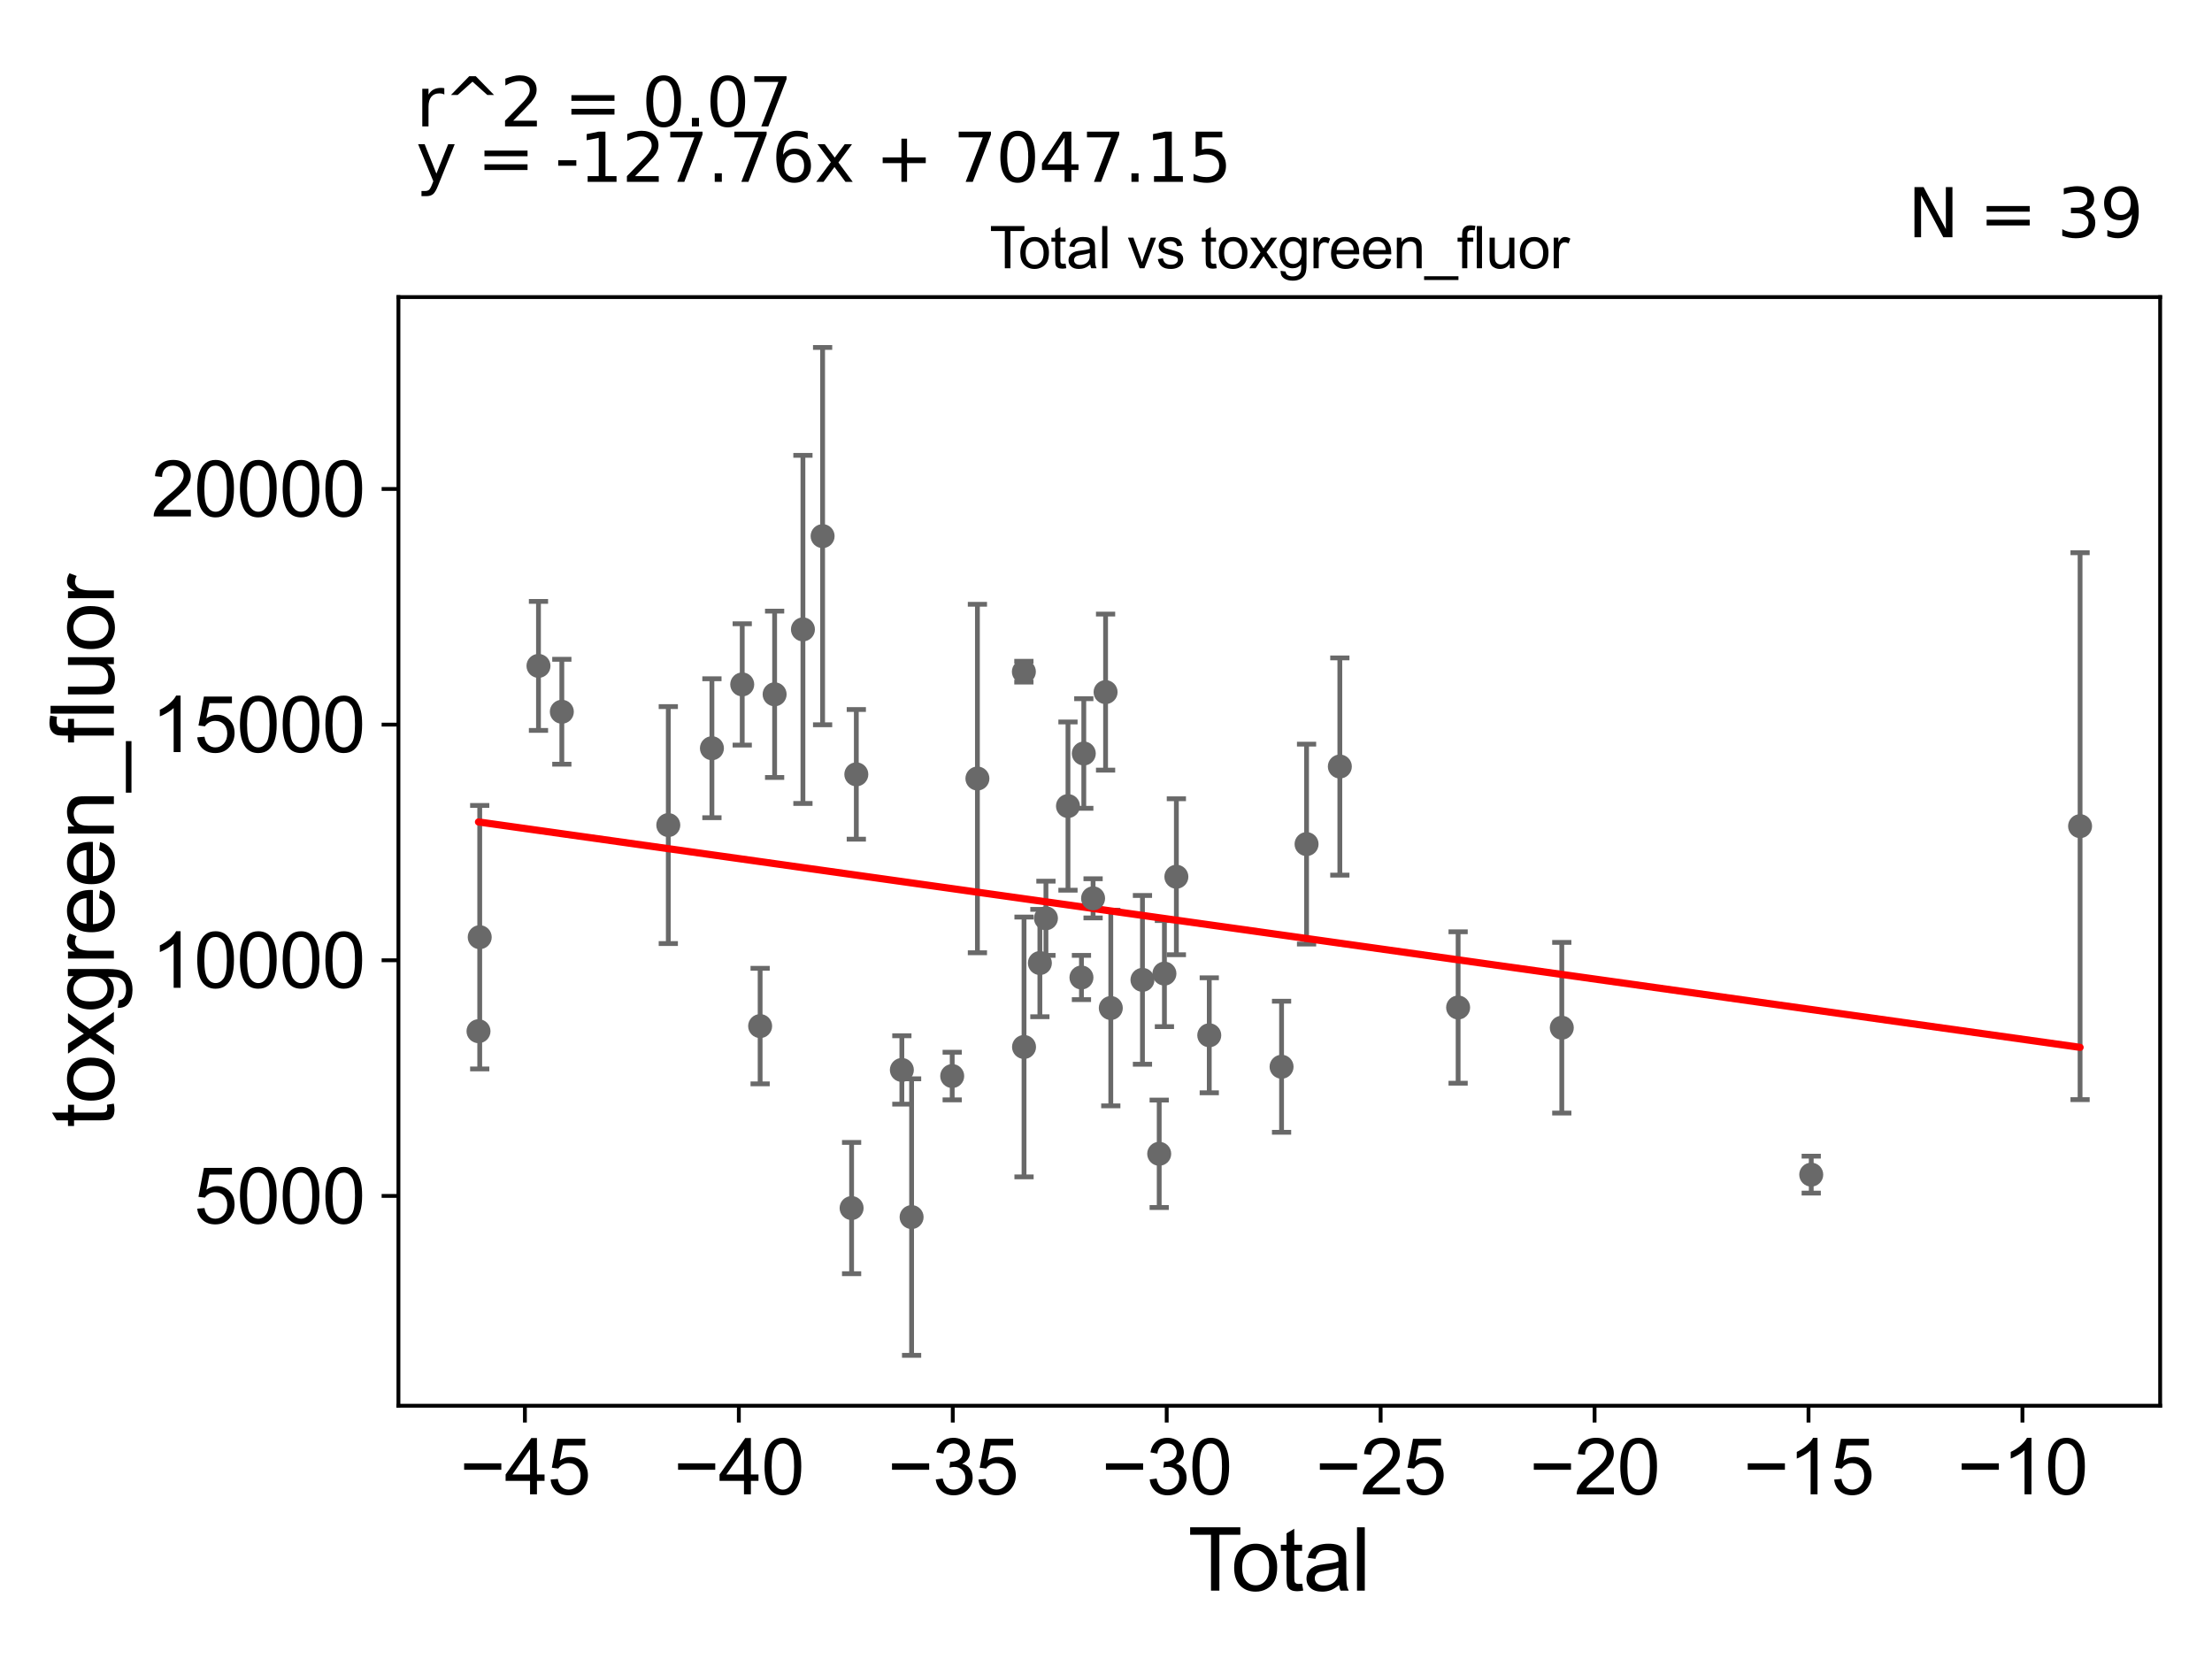 <?xml version="1.0" encoding="utf-8" standalone="no"?>
<!DOCTYPE svg PUBLIC "-//W3C//DTD SVG 1.1//EN"
  "http://www.w3.org/Graphics/SVG/1.1/DTD/svg11.dtd">
<svg xmlns:xlink="http://www.w3.org/1999/xlink" width="460.8pt" height="345.6pt" viewBox="0 0 460.8 345.6" xmlns="http://www.w3.org/2000/svg" version="1.1">
 <defs>
  <style type="text/css">*{stroke-linejoin: round; stroke-linecap: butt}</style>
 </defs>
 <g id="figure_1">
  <g id="patch_1">
   <path d="M 0 345.6 
L 460.8 345.6 
L 460.8 0 
L 0 0 
z
" style="fill: #ffffff"/>
  </g>
  <g id="axes_1">
   <g id="patch_2">
    <path d="M 83 292.84 
L 450 292.84 
L 450 61.886 
L 83 61.886 
z
" style="fill: #ffffff"/>
   </g>
   <g id="PathCollection_1">
    <defs>
     <path id="m58a3df3fa4" d="M 0 1.118 
C 0.297 1.118 0.581 1 0.791 0.791 
C 1 0.581 1.118 0.297 1.118 0 
C 1.118 -0.297 1 -0.581 0.791 -0.791 
C 0.581 -1 0.297 -1.118 0 -1.118 
C -0.297 -1.118 -0.581 -1 -0.791 -0.791 
C -1 -0.581 -1.118 -0.297 -1.118 0 
C -1.118 0.297 -1 0.581 -0.791 0.791 
C -0.581 1 -0.297 1.118 0 1.118 
z
" style="stroke: #696969"/>
    </defs>
    <g clip-path="url(#paad56f7a69)">
     <use xlink:href="#m58a3df3fa4" x="154.62" y="142.576" style="fill: #696969; stroke: #696969"/>
     <use xlink:href="#m58a3df3fa4" x="178.387" y="161.311" style="fill: #696969; stroke: #696969"/>
     <use xlink:href="#m58a3df3fa4" x="177.405" y="251.662" style="fill: #696969; stroke: #696969"/>
     <use xlink:href="#m58a3df3fa4" x="99.682" y="214.818" style="fill: #696969; stroke: #696969"/>
     <use xlink:href="#m58a3df3fa4" x="99.935" y="195.232" style="fill: #696969; stroke: #696969"/>
     <use xlink:href="#m58a3df3fa4" x="377.313" y="244.699" style="fill: #696969; stroke: #696969"/>
     <use xlink:href="#m58a3df3fa4" x="167.265" y="131.114" style="fill: #696969; stroke: #696969"/>
     <use xlink:href="#m58a3df3fa4" x="161.368" y="144.637" style="fill: #696969; stroke: #696969"/>
     <use xlink:href="#m58a3df3fa4" x="158.35" y="213.753" style="fill: #696969; stroke: #696969"/>
     <use xlink:href="#m58a3df3fa4" x="148.307" y="155.87" style="fill: #696969; stroke: #696969"/>
     <use xlink:href="#m58a3df3fa4" x="112.176" y="138.717" style="fill: #696969; stroke: #696969"/>
     <use xlink:href="#m58a3df3fa4" x="117.04" y="148.272" style="fill: #696969; stroke: #696969"/>
     <use xlink:href="#m58a3df3fa4" x="433.318" y="172.105" style="fill: #696969; stroke: #696969"/>
     <use xlink:href="#m58a3df3fa4" x="171.364" y="111.683" style="fill: #696969; stroke: #696969"/>
     <use xlink:href="#m58a3df3fa4" x="139.218" y="171.878" style="fill: #696969; stroke: #696969"/>
     <use xlink:href="#m58a3df3fa4" x="245.059" y="182.641" style="fill: #696969; stroke: #696969"/>
     <use xlink:href="#m58a3df3fa4" x="216.626" y="200.62" style="fill: #696969; stroke: #696969"/>
     <use xlink:href="#m58a3df3fa4" x="222.479" y="167.918" style="fill: #696969; stroke: #696969"/>
     <use xlink:href="#m58a3df3fa4" x="217.888" y="191.293" style="fill: #696969; stroke: #696969"/>
     <use xlink:href="#m58a3df3fa4" x="213.324" y="218.104" style="fill: #696969; stroke: #696969"/>
     <use xlink:href="#m58a3df3fa4" x="225.286" y="203.629" style="fill: #696969; stroke: #696969"/>
     <use xlink:href="#m58a3df3fa4" x="213.292" y="139.923" style="fill: #696969; stroke: #696969"/>
     <use xlink:href="#m58a3df3fa4" x="225.774" y="156.967" style="fill: #696969; stroke: #696969"/>
     <use xlink:href="#m58a3df3fa4" x="325.35" y="214.093" style="fill: #696969; stroke: #696969"/>
     <use xlink:href="#m58a3df3fa4" x="203.615" y="162.181" style="fill: #696969; stroke: #696969"/>
     <use xlink:href="#m58a3df3fa4" x="303.753" y="209.88" style="fill: #696969; stroke: #696969"/>
     <use xlink:href="#m58a3df3fa4" x="230.313" y="144.179" style="fill: #696969; stroke: #696969"/>
     <use xlink:href="#m58a3df3fa4" x="231.399" y="209.99" style="fill: #696969; stroke: #696969"/>
     <use xlink:href="#m58a3df3fa4" x="227.71" y="187.141" style="fill: #696969; stroke: #696969"/>
     <use xlink:href="#m58a3df3fa4" x="272.181" y="175.842" style="fill: #696969; stroke: #696969"/>
     <use xlink:href="#m58a3df3fa4" x="187.874" y="222.889" style="fill: #696969; stroke: #696969"/>
     <use xlink:href="#m58a3df3fa4" x="237.995" y="204.121" style="fill: #696969; stroke: #696969"/>
     <use xlink:href="#m58a3df3fa4" x="198.361" y="224.161" style="fill: #696969; stroke: #696969"/>
     <use xlink:href="#m58a3df3fa4" x="266.974" y="222.225" style="fill: #696969; stroke: #696969"/>
     <use xlink:href="#m58a3df3fa4" x="189.903" y="253.539" style="fill: #696969; stroke: #696969"/>
     <use xlink:href="#m58a3df3fa4" x="241.483" y="240.355" style="fill: #696969; stroke: #696969"/>
     <use xlink:href="#m58a3df3fa4" x="251.912" y="215.668" style="fill: #696969; stroke: #696969"/>
     <use xlink:href="#m58a3df3fa4" x="279.113" y="159.68" style="fill: #696969; stroke: #696969"/>
     <use xlink:href="#m58a3df3fa4" x="242.571" y="202.82" style="fill: #696969; stroke: #696969"/>
    </g>
   </g>
   <g id="matplotlib.axis_1">
    <g id="xtick_1">
     <g id="line2d_1">
      <defs>
       <path id="m0e66225317" d="M 0 0 
L 0 3.5 
" style="stroke: #000000; stroke-width: 0.8"/>
      </defs>
      <g>
       <use xlink:href="#m0e66225317" x="109.347" y="292.84" style="stroke: #000000; stroke-width: 0.8"/>
      </g>
     </g>
     <g id="text_1">
      <!-- −45 -->
      <g transform="translate(95.777 311.293)scale(0.16 -0.16)">
       <defs>
        <path id="ArialMT-2212" d="M 3381 1997 
L 356 1997 
L 356 2522 
L 3381 2522 
L 3381 1997 
z
" transform="scale(0.016)"/>
        <path id="ArialMT-34" d="M 2069 0 
L 2069 1097 
L 81 1097 
L 81 1613 
L 2172 4581 
L 2631 4581 
L 2631 1613 
L 3250 1613 
L 3250 1097 
L 2631 1097 
L 2631 0 
L 2069 0 
z
M 2069 1613 
L 2069 3678 
L 634 1613 
L 2069 1613 
z
" transform="scale(0.016)"/>
        <path id="ArialMT-35" d="M 266 1200 
L 856 1250 
Q 922 819 1161 601 
Q 1400 384 1738 384 
Q 2144 384 2425 690 
Q 2706 997 2706 1503 
Q 2706 1984 2436 2262 
Q 2166 2541 1728 2541 
Q 1456 2541 1237 2417 
Q 1019 2294 894 2097 
L 366 2166 
L 809 4519 
L 3088 4519 
L 3088 3981 
L 1259 3981 
L 1013 2750 
Q 1425 3038 1878 3038 
Q 2478 3038 2890 2622 
Q 3303 2206 3303 1553 
Q 3303 931 2941 478 
Q 2500 -78 1738 -78 
Q 1113 -78 717 272 
Q 322 622 266 1200 
z
" transform="scale(0.016)"/>
       </defs>
       <use xlink:href="#ArialMT-2212"/>
       <use xlink:href="#ArialMT-34" x="58.398"/>
       <use xlink:href="#ArialMT-35" x="114.014"/>
      </g>
     </g>
    </g>
    <g id="xtick_2">
     <g id="line2d_2">
      <g>
       <use xlink:href="#m0e66225317" x="153.913" y="292.84" style="stroke: #000000; stroke-width: 0.8"/>
      </g>
     </g>
     <g id="text_2">
      <!-- −40 -->
      <g transform="translate(140.343 311.293)scale(0.16 -0.16)">
       <defs>
        <path id="ArialMT-30" d="M 266 2259 
Q 266 3072 433 3567 
Q 600 4063 929 4331 
Q 1259 4600 1759 4600 
Q 2128 4600 2406 4451 
Q 2684 4303 2865 4023 
Q 3047 3744 3150 3342 
Q 3253 2941 3253 2259 
Q 3253 1453 3087 958 
Q 2922 463 2592 192 
Q 2263 -78 1759 -78 
Q 1097 -78 719 397 
Q 266 969 266 2259 
z
M 844 2259 
Q 844 1131 1108 757 
Q 1372 384 1759 384 
Q 2147 384 2411 759 
Q 2675 1134 2675 2259 
Q 2675 3391 2411 3762 
Q 2147 4134 1753 4134 
Q 1366 4134 1134 3806 
Q 844 3388 844 2259 
z
" transform="scale(0.016)"/>
       </defs>
       <use xlink:href="#ArialMT-2212"/>
       <use xlink:href="#ArialMT-34" x="58.398"/>
       <use xlink:href="#ArialMT-30" x="114.014"/>
      </g>
     </g>
    </g>
    <g id="xtick_3">
     <g id="line2d_3">
      <g>
       <use xlink:href="#m0e66225317" x="198.479" y="292.84" style="stroke: #000000; stroke-width: 0.8"/>
      </g>
     </g>
     <g id="text_3">
      <!-- −35 -->
      <g transform="translate(184.909 311.293)scale(0.16 -0.16)">
       <defs>
        <path id="ArialMT-33" d="M 269 1209 
L 831 1284 
Q 928 806 1161 595 
Q 1394 384 1728 384 
Q 2125 384 2398 659 
Q 2672 934 2672 1341 
Q 2672 1728 2419 1979 
Q 2166 2231 1775 2231 
Q 1616 2231 1378 2169 
L 1441 2663 
Q 1497 2656 1531 2656 
Q 1891 2656 2178 2843 
Q 2466 3031 2466 3422 
Q 2466 3731 2256 3934 
Q 2047 4138 1716 4138 
Q 1388 4138 1169 3931 
Q 950 3725 888 3313 
L 325 3413 
Q 428 3978 793 4289 
Q 1159 4600 1703 4600 
Q 2078 4600 2393 4439 
Q 2709 4278 2876 4000 
Q 3044 3722 3044 3409 
Q 3044 3113 2884 2869 
Q 2725 2625 2413 2481 
Q 2819 2388 3044 2092 
Q 3269 1797 3269 1353 
Q 3269 753 2831 336 
Q 2394 -81 1725 -81 
Q 1122 -81 723 278 
Q 325 638 269 1209 
z
" transform="scale(0.016)"/>
       </defs>
       <use xlink:href="#ArialMT-2212"/>
       <use xlink:href="#ArialMT-33" x="58.398"/>
       <use xlink:href="#ArialMT-35" x="114.014"/>
      </g>
     </g>
    </g>
    <g id="xtick_4">
     <g id="line2d_4">
      <g>
       <use xlink:href="#m0e66225317" x="243.046" y="292.84" style="stroke: #000000; stroke-width: 0.8"/>
      </g>
     </g>
     <g id="text_4">
      <!-- −30 -->
      <g transform="translate(229.476 311.293)scale(0.16 -0.16)">
       <use xlink:href="#ArialMT-2212"/>
       <use xlink:href="#ArialMT-33" x="58.398"/>
       <use xlink:href="#ArialMT-30" x="114.014"/>
      </g>
     </g>
    </g>
    <g id="xtick_5">
     <g id="line2d_5">
      <g>
       <use xlink:href="#m0e66225317" x="287.612" y="292.84" style="stroke: #000000; stroke-width: 0.8"/>
      </g>
     </g>
     <g id="text_5">
      <!-- −25 -->
      <g transform="translate(274.042 311.293)scale(0.16 -0.16)">
       <defs>
        <path id="ArialMT-32" d="M 3222 541 
L 3222 0 
L 194 0 
Q 188 203 259 391 
Q 375 700 629 1000 
Q 884 1300 1366 1694 
Q 2113 2306 2375 2664 
Q 2638 3022 2638 3341 
Q 2638 3675 2398 3904 
Q 2159 4134 1775 4134 
Q 1369 4134 1125 3890 
Q 881 3647 878 3216 
L 300 3275 
Q 359 3922 746 4261 
Q 1134 4600 1788 4600 
Q 2447 4600 2831 4234 
Q 3216 3869 3216 3328 
Q 3216 3053 3103 2787 
Q 2991 2522 2730 2228 
Q 2469 1934 1863 1422 
Q 1356 997 1212 845 
Q 1069 694 975 541 
L 3222 541 
z
" transform="scale(0.016)"/>
       </defs>
       <use xlink:href="#ArialMT-2212"/>
       <use xlink:href="#ArialMT-32" x="58.398"/>
       <use xlink:href="#ArialMT-35" x="114.014"/>
      </g>
     </g>
    </g>
    <g id="xtick_6">
     <g id="line2d_6">
      <g>
       <use xlink:href="#m0e66225317" x="332.179" y="292.84" style="stroke: #000000; stroke-width: 0.8"/>
      </g>
     </g>
     <g id="text_6">
      <!-- −20 -->
      <g transform="translate(318.609 311.293)scale(0.16 -0.16)">
       <use xlink:href="#ArialMT-2212"/>
       <use xlink:href="#ArialMT-32" x="58.398"/>
       <use xlink:href="#ArialMT-30" x="114.014"/>
      </g>
     </g>
    </g>
    <g id="xtick_7">
     <g id="line2d_7">
      <g>
       <use xlink:href="#m0e66225317" x="376.745" y="292.84" style="stroke: #000000; stroke-width: 0.8"/>
      </g>
     </g>
     <g id="text_7">
      <!-- −15 -->
      <g transform="translate(363.175 311.293)scale(0.16 -0.16)">
       <defs>
        <path id="ArialMT-31" d="M 2384 0 
L 1822 0 
L 1822 3584 
Q 1619 3391 1289 3197 
Q 959 3003 697 2906 
L 697 3450 
Q 1169 3672 1522 3987 
Q 1875 4303 2022 4600 
L 2384 4600 
L 2384 0 
z
" transform="scale(0.016)"/>
       </defs>
       <use xlink:href="#ArialMT-2212"/>
       <use xlink:href="#ArialMT-31" x="58.398"/>
       <use xlink:href="#ArialMT-35" x="114.014"/>
      </g>
     </g>
    </g>
    <g id="xtick_8">
     <g id="line2d_8">
      <g>
       <use xlink:href="#m0e66225317" x="421.312" y="292.84" style="stroke: #000000; stroke-width: 0.8"/>
      </g>
     </g>
     <g id="text_8">
      <!-- −10 -->
      <g transform="translate(407.742 311.293)scale(0.16 -0.16)">
       <use xlink:href="#ArialMT-2212"/>
       <use xlink:href="#ArialMT-31" x="58.398"/>
       <use xlink:href="#ArialMT-30" x="114.014"/>
      </g>
     </g>
    </g>
    <g id="text_9">
     <!-- Total -->
     <g transform="translate(247.495 331.357)scale(0.18 -0.18)">
      <defs>
       <path id="ArialMT-54" d="M 1659 0 
L 1659 4041 
L 150 4041 
L 150 4581 
L 3781 4581 
L 3781 4041 
L 2266 4041 
L 2266 0 
L 1659 0 
z
" transform="scale(0.016)"/>
       <path id="ArialMT-6f" d="M 213 1659 
Q 213 2581 725 3025 
Q 1153 3394 1769 3394 
Q 2453 3394 2887 2945 
Q 3322 2497 3322 1706 
Q 3322 1066 3130 698 
Q 2938 331 2570 128 
Q 2203 -75 1769 -75 
Q 1072 -75 642 372 
Q 213 819 213 1659 
z
M 791 1659 
Q 791 1022 1069 705 
Q 1347 388 1769 388 
Q 2188 388 2466 706 
Q 2744 1025 2744 1678 
Q 2744 2294 2464 2611 
Q 2184 2928 1769 2928 
Q 1347 2928 1069 2612 
Q 791 2297 791 1659 
z
" transform="scale(0.016)"/>
       <path id="ArialMT-74" d="M 1650 503 
L 1731 6 
Q 1494 -44 1306 -44 
Q 1000 -44 831 53 
Q 663 150 594 308 
Q 525 466 525 972 
L 525 2881 
L 113 2881 
L 113 3319 
L 525 3319 
L 525 4141 
L 1084 4478 
L 1084 3319 
L 1650 3319 
L 1650 2881 
L 1084 2881 
L 1084 941 
Q 1084 700 1114 631 
Q 1144 563 1211 522 
Q 1278 481 1403 481 
Q 1497 481 1650 503 
z
" transform="scale(0.016)"/>
       <path id="ArialMT-61" d="M 2588 409 
Q 2275 144 1986 34 
Q 1697 -75 1366 -75 
Q 819 -75 525 192 
Q 231 459 231 875 
Q 231 1119 342 1320 
Q 453 1522 633 1644 
Q 813 1766 1038 1828 
Q 1203 1872 1538 1913 
Q 2219 1994 2541 2106 
Q 2544 2222 2544 2253 
Q 2544 2597 2384 2738 
Q 2169 2928 1744 2928 
Q 1347 2928 1158 2789 
Q 969 2650 878 2297 
L 328 2372 
Q 403 2725 575 2942 
Q 747 3159 1072 3276 
Q 1397 3394 1825 3394 
Q 2250 3394 2515 3294 
Q 2781 3194 2906 3042 
Q 3031 2891 3081 2659 
Q 3109 2516 3109 2141 
L 3109 1391 
Q 3109 606 3145 398 
Q 3181 191 3288 0 
L 2700 0 
Q 2613 175 2588 409 
z
M 2541 1666 
Q 2234 1541 1622 1453 
Q 1275 1403 1131 1340 
Q 988 1278 909 1158 
Q 831 1038 831 891 
Q 831 666 1001 516 
Q 1172 366 1500 366 
Q 1825 366 2078 508 
Q 2331 650 2450 897 
Q 2541 1088 2541 1459 
L 2541 1666 
z
" transform="scale(0.016)"/>
       <path id="ArialMT-6c" d="M 409 0 
L 409 4581 
L 972 4581 
L 972 0 
L 409 0 
z
" transform="scale(0.016)"/>
      </defs>
      <use xlink:href="#ArialMT-54"/>
      <use xlink:href="#ArialMT-6f" x="49.959"/>
      <use xlink:href="#ArialMT-74" x="105.574"/>
      <use xlink:href="#ArialMT-61" x="133.357"/>
      <use xlink:href="#ArialMT-6c" x="188.973"/>
     </g>
    </g>
   </g>
   <g id="matplotlib.axis_2">
    <g id="ytick_1">
     <g id="line2d_9">
      <defs>
       <path id="m00108cfc98" d="M 0 0 
L -3.5 0 
" style="stroke: #000000; stroke-width: 0.8"/>
      </defs>
      <g>
       <use xlink:href="#m00108cfc98" x="83" y="249.137" style="stroke: #000000; stroke-width: 0.8"/>
      </g>
     </g>
     <g id="text_10">
      <!-- 5000 -->
      <g transform="translate(40.41 254.864)scale(0.16 -0.16)">
       <use xlink:href="#ArialMT-35"/>
       <use xlink:href="#ArialMT-30" x="55.615"/>
       <use xlink:href="#ArialMT-30" x="111.23"/>
       <use xlink:href="#ArialMT-30" x="166.846"/>
      </g>
     </g>
    </g>
    <g id="ytick_2">
     <g id="line2d_10">
      <g>
       <use xlink:href="#m00108cfc98" x="83" y="200.045" style="stroke: #000000; stroke-width: 0.8"/>
      </g>
     </g>
     <g id="text_11">
      <!-- 10000 -->
      <g transform="translate(31.512 205.771)scale(0.16 -0.16)">
       <use xlink:href="#ArialMT-31"/>
       <use xlink:href="#ArialMT-30" x="55.615"/>
       <use xlink:href="#ArialMT-30" x="111.23"/>
       <use xlink:href="#ArialMT-30" x="166.846"/>
       <use xlink:href="#ArialMT-30" x="222.461"/>
      </g>
     </g>
    </g>
    <g id="ytick_3">
     <g id="line2d_11">
      <g>
       <use xlink:href="#m00108cfc98" x="83" y="150.952" style="stroke: #000000; stroke-width: 0.8"/>
      </g>
     </g>
     <g id="text_12">
      <!-- 15000 -->
      <g transform="translate(31.512 156.678)scale(0.16 -0.16)">
       <use xlink:href="#ArialMT-31"/>
       <use xlink:href="#ArialMT-35" x="55.615"/>
       <use xlink:href="#ArialMT-30" x="111.23"/>
       <use xlink:href="#ArialMT-30" x="166.846"/>
       <use xlink:href="#ArialMT-30" x="222.461"/>
      </g>
     </g>
    </g>
    <g id="ytick_4">
     <g id="line2d_12">
      <g>
       <use xlink:href="#m00108cfc98" x="83" y="101.859" style="stroke: #000000; stroke-width: 0.8"/>
      </g>
     </g>
     <g id="text_13">
      <!-- 20000 -->
      <g transform="translate(31.512 107.585)scale(0.16 -0.16)">
       <use xlink:href="#ArialMT-32"/>
       <use xlink:href="#ArialMT-30" x="55.615"/>
       <use xlink:href="#ArialMT-30" x="111.23"/>
       <use xlink:href="#ArialMT-30" x="166.846"/>
       <use xlink:href="#ArialMT-30" x="222.461"/>
      </g>
     </g>
    </g>
    <g id="text_14">
     <!-- toxgreen_fluor -->
     <g transform="translate(23.724 234.895)rotate(-90)scale(0.18 -0.18)">
      <defs>
       <path id="ArialMT-78" d="M 47 0 
L 1259 1725 
L 138 3319 
L 841 3319 
L 1350 2541 
Q 1494 2319 1581 2169 
Q 1719 2375 1834 2534 
L 2394 3319 
L 3066 3319 
L 1919 1756 
L 3153 0 
L 2463 0 
L 1781 1031 
L 1600 1309 
L 728 0 
L 47 0 
z
" transform="scale(0.016)"/>
       <path id="ArialMT-67" d="M 319 -275 
L 866 -356 
Q 900 -609 1056 -725 
Q 1266 -881 1628 -881 
Q 2019 -881 2231 -725 
Q 2444 -569 2519 -288 
Q 2563 -116 2559 434 
Q 2191 0 1641 0 
Q 956 0 581 494 
Q 206 988 206 1678 
Q 206 2153 378 2554 
Q 550 2956 876 3175 
Q 1203 3394 1644 3394 
Q 2231 3394 2613 2919 
L 2613 3319 
L 3131 3319 
L 3131 450 
Q 3131 -325 2973 -648 
Q 2816 -972 2473 -1159 
Q 2131 -1347 1631 -1347 
Q 1038 -1347 672 -1080 
Q 306 -813 319 -275 
z
M 784 1719 
Q 784 1066 1043 766 
Q 1303 466 1694 466 
Q 2081 466 2343 764 
Q 2606 1063 2606 1700 
Q 2606 2309 2336 2618 
Q 2066 2928 1684 2928 
Q 1309 2928 1046 2623 
Q 784 2319 784 1719 
z
" transform="scale(0.016)"/>
       <path id="ArialMT-72" d="M 416 0 
L 416 3319 
L 922 3319 
L 922 2816 
Q 1116 3169 1280 3281 
Q 1444 3394 1641 3394 
Q 1925 3394 2219 3213 
L 2025 2691 
Q 1819 2813 1613 2813 
Q 1428 2813 1281 2702 
Q 1134 2591 1072 2394 
Q 978 2094 978 1738 
L 978 0 
L 416 0 
z
" transform="scale(0.016)"/>
       <path id="ArialMT-65" d="M 2694 1069 
L 3275 997 
Q 3138 488 2766 206 
Q 2394 -75 1816 -75 
Q 1088 -75 661 373 
Q 234 822 234 1631 
Q 234 2469 665 2931 
Q 1097 3394 1784 3394 
Q 2450 3394 2872 2941 
Q 3294 2488 3294 1666 
Q 3294 1616 3291 1516 
L 816 1516 
Q 847 969 1125 678 
Q 1403 388 1819 388 
Q 2128 388 2347 550 
Q 2566 713 2694 1069 
z
M 847 1978 
L 2700 1978 
Q 2663 2397 2488 2606 
Q 2219 2931 1791 2931 
Q 1403 2931 1139 2672 
Q 875 2413 847 1978 
z
" transform="scale(0.016)"/>
       <path id="ArialMT-6e" d="M 422 0 
L 422 3319 
L 928 3319 
L 928 2847 
Q 1294 3394 1984 3394 
Q 2284 3394 2536 3286 
Q 2788 3178 2913 3003 
Q 3038 2828 3088 2588 
Q 3119 2431 3119 2041 
L 3119 0 
L 2556 0 
L 2556 2019 
Q 2556 2363 2490 2533 
Q 2425 2703 2258 2804 
Q 2091 2906 1866 2906 
Q 1506 2906 1245 2678 
Q 984 2450 984 1813 
L 984 0 
L 422 0 
z
" transform="scale(0.016)"/>
       <path id="ArialMT-5f" d="M -97 -1272 
L -97 -866 
L 3631 -866 
L 3631 -1272 
L -97 -1272 
z
" transform="scale(0.016)"/>
       <path id="ArialMT-66" d="M 556 0 
L 556 2881 
L 59 2881 
L 59 3319 
L 556 3319 
L 556 3672 
Q 556 4006 616 4169 
Q 697 4388 901 4523 
Q 1106 4659 1475 4659 
Q 1713 4659 2000 4603 
L 1916 4113 
Q 1741 4144 1584 4144 
Q 1328 4144 1222 4034 
Q 1116 3925 1116 3625 
L 1116 3319 
L 1763 3319 
L 1763 2881 
L 1116 2881 
L 1116 0 
L 556 0 
z
" transform="scale(0.016)"/>
       <path id="ArialMT-75" d="M 2597 0 
L 2597 488 
Q 2209 -75 1544 -75 
Q 1250 -75 995 37 
Q 741 150 617 320 
Q 494 491 444 738 
Q 409 903 409 1263 
L 409 3319 
L 972 3319 
L 972 1478 
Q 972 1038 1006 884 
Q 1059 663 1231 536 
Q 1403 409 1656 409 
Q 1909 409 2131 539 
Q 2353 669 2445 892 
Q 2538 1116 2538 1541 
L 2538 3319 
L 3100 3319 
L 3100 0 
L 2597 0 
z
" transform="scale(0.016)"/>
      </defs>
      <use xlink:href="#ArialMT-74"/>
      <use xlink:href="#ArialMT-6f" x="27.783"/>
      <use xlink:href="#ArialMT-78" x="83.398"/>
      <use xlink:href="#ArialMT-67" x="133.398"/>
      <use xlink:href="#ArialMT-72" x="189.014"/>
      <use xlink:href="#ArialMT-65" x="222.314"/>
      <use xlink:href="#ArialMT-65" x="277.93"/>
      <use xlink:href="#ArialMT-6e" x="333.545"/>
      <use xlink:href="#ArialMT-5f" x="389.16"/>
      <use xlink:href="#ArialMT-66" x="444.775"/>
      <use xlink:href="#ArialMT-6c" x="472.559"/>
      <use xlink:href="#ArialMT-75" x="494.775"/>
      <use xlink:href="#ArialMT-6f" x="550.391"/>
      <use xlink:href="#ArialMT-72" x="606.006"/>
     </g>
    </g>
   </g>
   <g id="LineCollection_1">
    <path d="M 154.62 155.216 
L 154.62 129.936 
" clip-path="url(#paad56f7a69)" style="fill: none; stroke: #696969"/>
    <path d="M 178.387 174.815 
L 178.387 147.806 
" clip-path="url(#paad56f7a69)" style="fill: none; stroke: #696969"/>
    <path d="M 177.405 265.336 
L 177.405 237.987 
" clip-path="url(#paad56f7a69)" style="fill: none; stroke: #696969"/>
    <path d="M 99.682 215.364 
L 99.682 214.271 
" clip-path="url(#paad56f7a69)" style="fill: none; stroke: #696969"/>
    <path d="M 99.935 222.674 
L 99.935 167.789 
" clip-path="url(#paad56f7a69)" style="fill: none; stroke: #696969"/>
    <path d="M 377.313 248.546 
L 377.313 240.852 
" clip-path="url(#paad56f7a69)" style="fill: none; stroke: #696969"/>
    <path d="M 167.265 167.375 
L 167.265 94.854 
" clip-path="url(#paad56f7a69)" style="fill: none; stroke: #696969"/>
    <path d="M 161.368 161.961 
L 161.368 127.312 
" clip-path="url(#paad56f7a69)" style="fill: none; stroke: #696969"/>
    <path d="M 158.35 225.789 
L 158.35 201.717 
" clip-path="url(#paad56f7a69)" style="fill: none; stroke: #696969"/>
    <path d="M 148.307 170.342 
L 148.307 141.398 
" clip-path="url(#paad56f7a69)" style="fill: none; stroke: #696969"/>
    <path d="M 112.176 152.153 
L 112.176 125.282 
" clip-path="url(#paad56f7a69)" style="fill: none; stroke: #696969"/>
    <path d="M 117.04 159.201 
L 117.04 137.344 
" clip-path="url(#paad56f7a69)" style="fill: none; stroke: #696969"/>
    <path d="M 433.318 229.073 
L 433.318 115.137 
" clip-path="url(#paad56f7a69)" style="fill: none; stroke: #696969"/>
    <path d="M 171.364 150.982 
L 171.364 72.384 
" clip-path="url(#paad56f7a69)" style="fill: none; stroke: #696969"/>
    <path d="M 139.218 196.557 
L 139.218 147.198 
" clip-path="url(#paad56f7a69)" style="fill: none; stroke: #696969"/>
    <path d="M 245.059 198.885 
L 245.059 166.397 
" clip-path="url(#paad56f7a69)" style="fill: none; stroke: #696969"/>
    <path d="M 216.626 211.804 
L 216.626 189.436 
" clip-path="url(#paad56f7a69)" style="fill: none; stroke: #696969"/>
    <path d="M 222.479 185.442 
L 222.479 150.395 
" clip-path="url(#paad56f7a69)" style="fill: none; stroke: #696969"/>
    <path d="M 217.888 199.022 
L 217.888 183.565 
" clip-path="url(#paad56f7a69)" style="fill: none; stroke: #696969"/>
    <path d="M 213.324 245.168 
L 213.324 191.04 
" clip-path="url(#paad56f7a69)" style="fill: none; stroke: #696969"/>
    <path d="M 225.286 208.237 
L 225.286 199.02 
" clip-path="url(#paad56f7a69)" style="fill: none; stroke: #696969"/>
    <path d="M 213.292 142.087 
L 213.292 137.76 
" clip-path="url(#paad56f7a69)" style="fill: none; stroke: #696969"/>
    <path d="M 225.774 168.381 
L 225.774 145.552 
" clip-path="url(#paad56f7a69)" style="fill: none; stroke: #696969"/>
    <path d="M 325.35 231.866 
L 325.35 196.321 
" clip-path="url(#paad56f7a69)" style="fill: none; stroke: #696969"/>
    <path d="M 203.615 198.477 
L 203.615 125.884 
" clip-path="url(#paad56f7a69)" style="fill: none; stroke: #696969"/>
    <path d="M 303.753 225.653 
L 303.753 194.107 
" clip-path="url(#paad56f7a69)" style="fill: none; stroke: #696969"/>
    <path d="M 230.313 160.434 
L 230.313 127.923 
" clip-path="url(#paad56f7a69)" style="fill: none; stroke: #696969"/>
    <path d="M 231.399 230.372 
L 231.399 189.608 
" clip-path="url(#paad56f7a69)" style="fill: none; stroke: #696969"/>
    <path d="M 227.71 191.218 
L 227.71 183.064 
" clip-path="url(#paad56f7a69)" style="fill: none; stroke: #696969"/>
    <path d="M 272.181 196.661 
L 272.181 155.022 
" clip-path="url(#paad56f7a69)" style="fill: none; stroke: #696969"/>
    <path d="M 187.874 230.013 
L 187.874 215.765 
" clip-path="url(#paad56f7a69)" style="fill: none; stroke: #696969"/>
    <path d="M 237.995 221.699 
L 237.995 186.543 
" clip-path="url(#paad56f7a69)" style="fill: none; stroke: #696969"/>
    <path d="M 198.361 229.123 
L 198.361 219.2 
" clip-path="url(#paad56f7a69)" style="fill: none; stroke: #696969"/>
    <path d="M 266.974 235.877 
L 266.974 208.574 
" clip-path="url(#paad56f7a69)" style="fill: none; stroke: #696969"/>
    <path d="M 189.903 282.342 
L 189.903 224.737 
" clip-path="url(#paad56f7a69)" style="fill: none; stroke: #696969"/>
    <path d="M 241.483 251.547 
L 241.483 229.163 
" clip-path="url(#paad56f7a69)" style="fill: none; stroke: #696969"/>
    <path d="M 251.912 227.648 
L 251.912 203.688 
" clip-path="url(#paad56f7a69)" style="fill: none; stroke: #696969"/>
    <path d="M 279.113 182.306 
L 279.113 137.055 
" clip-path="url(#paad56f7a69)" style="fill: none; stroke: #696969"/>
    <path d="M 242.571 213.869 
L 242.571 191.771 
" clip-path="url(#paad56f7a69)" style="fill: none; stroke: #696969"/>
   </g>
   <g id="line2d_13">
    <defs>
     <path id="m381377a7db" d="M 2 0 
L -2 -0 
" style="stroke: #696969"/>
    </defs>
    <g clip-path="url(#paad56f7a69)">
     <use xlink:href="#m381377a7db" x="154.62" y="155.216" style="fill: #696969; stroke: #696969"/>
     <use xlink:href="#m381377a7db" x="178.387" y="174.815" style="fill: #696969; stroke: #696969"/>
     <use xlink:href="#m381377a7db" x="177.405" y="265.336" style="fill: #696969; stroke: #696969"/>
     <use xlink:href="#m381377a7db" x="99.682" y="215.364" style="fill: #696969; stroke: #696969"/>
     <use xlink:href="#m381377a7db" x="99.935" y="222.674" style="fill: #696969; stroke: #696969"/>
     <use xlink:href="#m381377a7db" x="377.313" y="248.546" style="fill: #696969; stroke: #696969"/>
     <use xlink:href="#m381377a7db" x="167.265" y="167.375" style="fill: #696969; stroke: #696969"/>
     <use xlink:href="#m381377a7db" x="161.368" y="161.961" style="fill: #696969; stroke: #696969"/>
     <use xlink:href="#m381377a7db" x="158.35" y="225.789" style="fill: #696969; stroke: #696969"/>
     <use xlink:href="#m381377a7db" x="148.307" y="170.342" style="fill: #696969; stroke: #696969"/>
     <use xlink:href="#m381377a7db" x="112.176" y="152.153" style="fill: #696969; stroke: #696969"/>
     <use xlink:href="#m381377a7db" x="117.04" y="159.201" style="fill: #696969; stroke: #696969"/>
     <use xlink:href="#m381377a7db" x="433.318" y="229.073" style="fill: #696969; stroke: #696969"/>
     <use xlink:href="#m381377a7db" x="171.364" y="150.982" style="fill: #696969; stroke: #696969"/>
     <use xlink:href="#m381377a7db" x="139.218" y="196.557" style="fill: #696969; stroke: #696969"/>
     <use xlink:href="#m381377a7db" x="245.059" y="198.885" style="fill: #696969; stroke: #696969"/>
     <use xlink:href="#m381377a7db" x="216.626" y="211.804" style="fill: #696969; stroke: #696969"/>
     <use xlink:href="#m381377a7db" x="222.479" y="185.442" style="fill: #696969; stroke: #696969"/>
     <use xlink:href="#m381377a7db" x="217.888" y="199.022" style="fill: #696969; stroke: #696969"/>
     <use xlink:href="#m381377a7db" x="213.324" y="245.168" style="fill: #696969; stroke: #696969"/>
     <use xlink:href="#m381377a7db" x="225.286" y="208.237" style="fill: #696969; stroke: #696969"/>
     <use xlink:href="#m381377a7db" x="213.292" y="142.087" style="fill: #696969; stroke: #696969"/>
     <use xlink:href="#m381377a7db" x="225.774" y="168.381" style="fill: #696969; stroke: #696969"/>
     <use xlink:href="#m381377a7db" x="325.35" y="231.866" style="fill: #696969; stroke: #696969"/>
     <use xlink:href="#m381377a7db" x="203.615" y="198.477" style="fill: #696969; stroke: #696969"/>
     <use xlink:href="#m381377a7db" x="303.753" y="225.653" style="fill: #696969; stroke: #696969"/>
     <use xlink:href="#m381377a7db" x="230.313" y="160.434" style="fill: #696969; stroke: #696969"/>
     <use xlink:href="#m381377a7db" x="231.399" y="230.372" style="fill: #696969; stroke: #696969"/>
     <use xlink:href="#m381377a7db" x="227.71" y="191.218" style="fill: #696969; stroke: #696969"/>
     <use xlink:href="#m381377a7db" x="272.181" y="196.661" style="fill: #696969; stroke: #696969"/>
     <use xlink:href="#m381377a7db" x="187.874" y="230.013" style="fill: #696969; stroke: #696969"/>
     <use xlink:href="#m381377a7db" x="237.995" y="221.699" style="fill: #696969; stroke: #696969"/>
     <use xlink:href="#m381377a7db" x="198.361" y="229.123" style="fill: #696969; stroke: #696969"/>
     <use xlink:href="#m381377a7db" x="266.974" y="235.877" style="fill: #696969; stroke: #696969"/>
     <use xlink:href="#m381377a7db" x="189.903" y="282.342" style="fill: #696969; stroke: #696969"/>
     <use xlink:href="#m381377a7db" x="241.483" y="251.547" style="fill: #696969; stroke: #696969"/>
     <use xlink:href="#m381377a7db" x="251.912" y="227.648" style="fill: #696969; stroke: #696969"/>
     <use xlink:href="#m381377a7db" x="279.113" y="182.306" style="fill: #696969; stroke: #696969"/>
     <use xlink:href="#m381377a7db" x="242.571" y="213.869" style="fill: #696969; stroke: #696969"/>
    </g>
   </g>
   <g id="line2d_14">
    <g clip-path="url(#paad56f7a69)">
     <use xlink:href="#m381377a7db" x="154.62" y="129.936" style="fill: #696969; stroke: #696969"/>
     <use xlink:href="#m381377a7db" x="178.387" y="147.806" style="fill: #696969; stroke: #696969"/>
     <use xlink:href="#m381377a7db" x="177.405" y="237.987" style="fill: #696969; stroke: #696969"/>
     <use xlink:href="#m381377a7db" x="99.682" y="214.271" style="fill: #696969; stroke: #696969"/>
     <use xlink:href="#m381377a7db" x="99.935" y="167.789" style="fill: #696969; stroke: #696969"/>
     <use xlink:href="#m381377a7db" x="377.313" y="240.852" style="fill: #696969; stroke: #696969"/>
     <use xlink:href="#m381377a7db" x="167.265" y="94.854" style="fill: #696969; stroke: #696969"/>
     <use xlink:href="#m381377a7db" x="161.368" y="127.312" style="fill: #696969; stroke: #696969"/>
     <use xlink:href="#m381377a7db" x="158.35" y="201.717" style="fill: #696969; stroke: #696969"/>
     <use xlink:href="#m381377a7db" x="148.307" y="141.398" style="fill: #696969; stroke: #696969"/>
     <use xlink:href="#m381377a7db" x="112.176" y="125.282" style="fill: #696969; stroke: #696969"/>
     <use xlink:href="#m381377a7db" x="117.04" y="137.344" style="fill: #696969; stroke: #696969"/>
     <use xlink:href="#m381377a7db" x="433.318" y="115.137" style="fill: #696969; stroke: #696969"/>
     <use xlink:href="#m381377a7db" x="171.364" y="72.384" style="fill: #696969; stroke: #696969"/>
     <use xlink:href="#m381377a7db" x="139.218" y="147.198" style="fill: #696969; stroke: #696969"/>
     <use xlink:href="#m381377a7db" x="245.059" y="166.397" style="fill: #696969; stroke: #696969"/>
     <use xlink:href="#m381377a7db" x="216.626" y="189.436" style="fill: #696969; stroke: #696969"/>
     <use xlink:href="#m381377a7db" x="222.479" y="150.395" style="fill: #696969; stroke: #696969"/>
     <use xlink:href="#m381377a7db" x="217.888" y="183.565" style="fill: #696969; stroke: #696969"/>
     <use xlink:href="#m381377a7db" x="213.324" y="191.04" style="fill: #696969; stroke: #696969"/>
     <use xlink:href="#m381377a7db" x="225.286" y="199.02" style="fill: #696969; stroke: #696969"/>
     <use xlink:href="#m381377a7db" x="213.292" y="137.76" style="fill: #696969; stroke: #696969"/>
     <use xlink:href="#m381377a7db" x="225.774" y="145.552" style="fill: #696969; stroke: #696969"/>
     <use xlink:href="#m381377a7db" x="325.35" y="196.321" style="fill: #696969; stroke: #696969"/>
     <use xlink:href="#m381377a7db" x="203.615" y="125.884" style="fill: #696969; stroke: #696969"/>
     <use xlink:href="#m381377a7db" x="303.753" y="194.107" style="fill: #696969; stroke: #696969"/>
     <use xlink:href="#m381377a7db" x="230.313" y="127.923" style="fill: #696969; stroke: #696969"/>
     <use xlink:href="#m381377a7db" x="231.399" y="189.608" style="fill: #696969; stroke: #696969"/>
     <use xlink:href="#m381377a7db" x="227.71" y="183.064" style="fill: #696969; stroke: #696969"/>
     <use xlink:href="#m381377a7db" x="272.181" y="155.022" style="fill: #696969; stroke: #696969"/>
     <use xlink:href="#m381377a7db" x="187.874" y="215.765" style="fill: #696969; stroke: #696969"/>
     <use xlink:href="#m381377a7db" x="237.995" y="186.543" style="fill: #696969; stroke: #696969"/>
     <use xlink:href="#m381377a7db" x="198.361" y="219.2" style="fill: #696969; stroke: #696969"/>
     <use xlink:href="#m381377a7db" x="266.974" y="208.574" style="fill: #696969; stroke: #696969"/>
     <use xlink:href="#m381377a7db" x="189.903" y="224.737" style="fill: #696969; stroke: #696969"/>
     <use xlink:href="#m381377a7db" x="241.483" y="229.163" style="fill: #696969; stroke: #696969"/>
     <use xlink:href="#m381377a7db" x="251.912" y="203.688" style="fill: #696969; stroke: #696969"/>
     <use xlink:href="#m381377a7db" x="279.113" y="137.055" style="fill: #696969; stroke: #696969"/>
     <use xlink:href="#m381377a7db" x="242.571" y="191.771" style="fill: #696969; stroke: #696969"/>
    </g>
   </g>
   <g id="line2d_15">
    <path d="M 154.62 178.96 
L 178.387 182.305 
L 177.405 182.167 
L 99.682 171.229 
L 99.935 171.264 
L 377.313 210.301 
L 167.265 180.74 
L 161.368 179.91 
L 158.35 179.485 
L 148.307 178.072 
L 112.176 172.987 
L 117.04 173.672 
L 433.318 218.183 
L 171.364 181.317 
L 139.218 176.793 
L 245.059 191.688 
L 216.626 187.687 
L 222.479 188.511 
L 217.888 187.864 
L 213.324 187.222 
L 225.286 188.906 
L 213.292 187.218 
L 225.774 188.974 
L 325.35 202.988 
L 203.615 185.856 
L 303.753 199.949 
L 230.313 189.613 
L 231.399 189.766 
L 227.71 189.247 
L 272.181 195.505 
L 187.874 183.641 
L 237.995 190.694 
L 198.361 185.116 
L 266.974 194.773 
L 189.903 183.926 
L 241.483 191.185 
L 251.912 192.653 
L 279.113 196.481 
L 242.571 191.338 
" clip-path="url(#paad56f7a69)" style="fill: none; stroke: #ff0000; stroke-width: 1.5; stroke-linecap: square"/>
   </g>
   <g id="line2d_16">
    <defs>
     <path id="m3cc43cf931" d="M 0 2 
C 0.53 2 1.039 1.789 1.414 1.414 
C 1.789 1.039 2 0.53 2 0 
C 2 -0.53 1.789 -1.039 1.414 -1.414 
C 1.039 -1.789 0.53 -2 0 -2 
C -0.53 -2 -1.039 -1.789 -1.414 -1.414 
C -1.789 -1.039 -2 -0.53 -2 0 
C -2 0.53 -1.789 1.039 -1.414 1.414 
C -1.039 1.789 -0.53 2 0 2 
z
" style="stroke: #696969"/>
    </defs>
    <g clip-path="url(#paad56f7a69)">
     <use xlink:href="#m3cc43cf931" x="154.62" y="142.576" style="fill: #696969; stroke: #696969"/>
     <use xlink:href="#m3cc43cf931" x="178.387" y="161.311" style="fill: #696969; stroke: #696969"/>
     <use xlink:href="#m3cc43cf931" x="177.405" y="251.662" style="fill: #696969; stroke: #696969"/>
     <use xlink:href="#m3cc43cf931" x="99.682" y="214.818" style="fill: #696969; stroke: #696969"/>
     <use xlink:href="#m3cc43cf931" x="99.935" y="195.232" style="fill: #696969; stroke: #696969"/>
     <use xlink:href="#m3cc43cf931" x="377.313" y="244.699" style="fill: #696969; stroke: #696969"/>
     <use xlink:href="#m3cc43cf931" x="167.265" y="131.114" style="fill: #696969; stroke: #696969"/>
     <use xlink:href="#m3cc43cf931" x="161.368" y="144.637" style="fill: #696969; stroke: #696969"/>
     <use xlink:href="#m3cc43cf931" x="158.35" y="213.753" style="fill: #696969; stroke: #696969"/>
     <use xlink:href="#m3cc43cf931" x="148.307" y="155.87" style="fill: #696969; stroke: #696969"/>
     <use xlink:href="#m3cc43cf931" x="112.176" y="138.717" style="fill: #696969; stroke: #696969"/>
     <use xlink:href="#m3cc43cf931" x="117.04" y="148.272" style="fill: #696969; stroke: #696969"/>
     <use xlink:href="#m3cc43cf931" x="433.318" y="172.105" style="fill: #696969; stroke: #696969"/>
     <use xlink:href="#m3cc43cf931" x="171.364" y="111.683" style="fill: #696969; stroke: #696969"/>
     <use xlink:href="#m3cc43cf931" x="139.218" y="171.878" style="fill: #696969; stroke: #696969"/>
     <use xlink:href="#m3cc43cf931" x="245.059" y="182.641" style="fill: #696969; stroke: #696969"/>
     <use xlink:href="#m3cc43cf931" x="216.626" y="200.62" style="fill: #696969; stroke: #696969"/>
     <use xlink:href="#m3cc43cf931" x="222.479" y="167.918" style="fill: #696969; stroke: #696969"/>
     <use xlink:href="#m3cc43cf931" x="217.888" y="191.293" style="fill: #696969; stroke: #696969"/>
     <use xlink:href="#m3cc43cf931" x="213.324" y="218.104" style="fill: #696969; stroke: #696969"/>
     <use xlink:href="#m3cc43cf931" x="225.286" y="203.629" style="fill: #696969; stroke: #696969"/>
     <use xlink:href="#m3cc43cf931" x="213.292" y="139.923" style="fill: #696969; stroke: #696969"/>
     <use xlink:href="#m3cc43cf931" x="225.774" y="156.967" style="fill: #696969; stroke: #696969"/>
     <use xlink:href="#m3cc43cf931" x="325.35" y="214.093" style="fill: #696969; stroke: #696969"/>
     <use xlink:href="#m3cc43cf931" x="203.615" y="162.181" style="fill: #696969; stroke: #696969"/>
     <use xlink:href="#m3cc43cf931" x="303.753" y="209.88" style="fill: #696969; stroke: #696969"/>
     <use xlink:href="#m3cc43cf931" x="230.313" y="144.179" style="fill: #696969; stroke: #696969"/>
     <use xlink:href="#m3cc43cf931" x="231.399" y="209.99" style="fill: #696969; stroke: #696969"/>
     <use xlink:href="#m3cc43cf931" x="227.71" y="187.141" style="fill: #696969; stroke: #696969"/>
     <use xlink:href="#m3cc43cf931" x="272.181" y="175.842" style="fill: #696969; stroke: #696969"/>
     <use xlink:href="#m3cc43cf931" x="187.874" y="222.889" style="fill: #696969; stroke: #696969"/>
     <use xlink:href="#m3cc43cf931" x="237.995" y="204.121" style="fill: #696969; stroke: #696969"/>
     <use xlink:href="#m3cc43cf931" x="198.361" y="224.161" style="fill: #696969; stroke: #696969"/>
     <use xlink:href="#m3cc43cf931" x="266.974" y="222.225" style="fill: #696969; stroke: #696969"/>
     <use xlink:href="#m3cc43cf931" x="189.903" y="253.539" style="fill: #696969; stroke: #696969"/>
     <use xlink:href="#m3cc43cf931" x="241.483" y="240.355" style="fill: #696969; stroke: #696969"/>
     <use xlink:href="#m3cc43cf931" x="251.912" y="215.668" style="fill: #696969; stroke: #696969"/>
     <use xlink:href="#m3cc43cf931" x="279.113" y="159.68" style="fill: #696969; stroke: #696969"/>
     <use xlink:href="#m3cc43cf931" x="242.571" y="202.82" style="fill: #696969; stroke: #696969"/>
    </g>
   </g>
   <g id="patch_3">
    <path d="M 83 292.84 
L 83 61.886 
" style="fill: none; stroke: #000000; stroke-width: 0.8; stroke-linejoin: miter; stroke-linecap: square"/>
   </g>
   <g id="patch_4">
    <path d="M 450 292.84 
L 450 61.886 
" style="fill: none; stroke: #000000; stroke-width: 0.8; stroke-linejoin: miter; stroke-linecap: square"/>
   </g>
   <g id="patch_5">
    <path d="M 83 292.84 
L 450 292.84 
" style="fill: none; stroke: #000000; stroke-width: 0.8; stroke-linejoin: miter; stroke-linecap: square"/>
   </g>
   <g id="patch_6">
    <path d="M 83 61.886 
L 450 61.886 
" style="fill: none; stroke: #000000; stroke-width: 0.8; stroke-linejoin: miter; stroke-linecap: square"/>
   </g>
   <g id="text_15">
    <!-- N = 39 -->
    <g transform="translate(397.411 49.428)scale(0.14 -0.14)">
     <defs>
      <path id="DejaVuSans-4e" d="M 628 4666 
L 1478 4666 
L 3547 763 
L 3547 4666 
L 4159 4666 
L 4159 0 
L 3309 0 
L 1241 3903 
L 1241 0 
L 628 0 
L 628 4666 
z
" transform="scale(0.016)"/>
      <path id="DejaVuSans-20" transform="scale(0.016)"/>
      <path id="DejaVuSans-3d" d="M 678 2906 
L 4684 2906 
L 4684 2381 
L 678 2381 
L 678 2906 
z
M 678 1631 
L 4684 1631 
L 4684 1100 
L 678 1100 
L 678 1631 
z
" transform="scale(0.016)"/>
      <path id="DejaVuSans-33" d="M 2597 2516 
Q 3050 2419 3304 2112 
Q 3559 1806 3559 1356 
Q 3559 666 3084 287 
Q 2609 -91 1734 -91 
Q 1441 -91 1130 -33 
Q 819 25 488 141 
L 488 750 
Q 750 597 1062 519 
Q 1375 441 1716 441 
Q 2309 441 2620 675 
Q 2931 909 2931 1356 
Q 2931 1769 2642 2001 
Q 2353 2234 1838 2234 
L 1294 2234 
L 1294 2753 
L 1863 2753 
Q 2328 2753 2575 2939 
Q 2822 3125 2822 3475 
Q 2822 3834 2567 4026 
Q 2313 4219 1838 4219 
Q 1578 4219 1281 4162 
Q 984 4106 628 3988 
L 628 4550 
Q 988 4650 1302 4700 
Q 1616 4750 1894 4750 
Q 2613 4750 3031 4423 
Q 3450 4097 3450 3541 
Q 3450 3153 3228 2886 
Q 3006 2619 2597 2516 
z
" transform="scale(0.016)"/>
      <path id="DejaVuSans-39" d="M 703 97 
L 703 672 
Q 941 559 1184 500 
Q 1428 441 1663 441 
Q 2288 441 2617 861 
Q 2947 1281 2994 2138 
Q 2813 1869 2534 1725 
Q 2256 1581 1919 1581 
Q 1219 1581 811 2004 
Q 403 2428 403 3163 
Q 403 3881 828 4315 
Q 1253 4750 1959 4750 
Q 2769 4750 3195 4129 
Q 3622 3509 3622 2328 
Q 3622 1225 3098 567 
Q 2575 -91 1691 -91 
Q 1453 -91 1209 -44 
Q 966 3 703 97 
z
M 1959 2075 
Q 2384 2075 2632 2365 
Q 2881 2656 2881 3163 
Q 2881 3666 2632 3958 
Q 2384 4250 1959 4250 
Q 1534 4250 1286 3958 
Q 1038 3666 1038 3163 
Q 1038 2656 1286 2365 
Q 1534 2075 1959 2075 
z
" transform="scale(0.016)"/>
     </defs>
     <use xlink:href="#DejaVuSans-4e"/>
     <use xlink:href="#DejaVuSans-20" x="74.805"/>
     <use xlink:href="#DejaVuSans-3d" x="106.592"/>
     <use xlink:href="#DejaVuSans-20" x="190.381"/>
     <use xlink:href="#DejaVuSans-33" x="222.168"/>
     <use xlink:href="#DejaVuSans-39" x="285.791"/>
    </g>
   </g>
   <g id="text_16">
    <!-- r^2 = 0.07 -->
    <g transform="translate(86.67 26.333)scale(0.14 -0.14)">
     <defs>
      <path id="DejaVuSans-72" d="M 2631 2963 
Q 2534 3019 2420 3045 
Q 2306 3072 2169 3072 
Q 1681 3072 1420 2755 
Q 1159 2438 1159 1844 
L 1159 0 
L 581 0 
L 581 3500 
L 1159 3500 
L 1159 2956 
Q 1341 3275 1631 3429 
Q 1922 3584 2338 3584 
Q 2397 3584 2469 3576 
Q 2541 3569 2628 3553 
L 2631 2963 
z
" transform="scale(0.016)"/>
      <path id="DejaVuSans-5e" d="M 2988 4666 
L 4684 2925 
L 4056 2925 
L 2681 4159 
L 1306 2925 
L 678 2925 
L 2375 4666 
L 2988 4666 
z
" transform="scale(0.016)"/>
      <path id="DejaVuSans-32" d="M 1228 531 
L 3431 531 
L 3431 0 
L 469 0 
L 469 531 
Q 828 903 1448 1529 
Q 2069 2156 2228 2338 
Q 2531 2678 2651 2914 
Q 2772 3150 2772 3378 
Q 2772 3750 2511 3984 
Q 2250 4219 1831 4219 
Q 1534 4219 1204 4116 
Q 875 4013 500 3803 
L 500 4441 
Q 881 4594 1212 4672 
Q 1544 4750 1819 4750 
Q 2544 4750 2975 4387 
Q 3406 4025 3406 3419 
Q 3406 3131 3298 2873 
Q 3191 2616 2906 2266 
Q 2828 2175 2409 1742 
Q 1991 1309 1228 531 
z
" transform="scale(0.016)"/>
      <path id="DejaVuSans-30" d="M 2034 4250 
Q 1547 4250 1301 3770 
Q 1056 3291 1056 2328 
Q 1056 1369 1301 889 
Q 1547 409 2034 409 
Q 2525 409 2770 889 
Q 3016 1369 3016 2328 
Q 3016 3291 2770 3770 
Q 2525 4250 2034 4250 
z
M 2034 4750 
Q 2819 4750 3233 4129 
Q 3647 3509 3647 2328 
Q 3647 1150 3233 529 
Q 2819 -91 2034 -91 
Q 1250 -91 836 529 
Q 422 1150 422 2328 
Q 422 3509 836 4129 
Q 1250 4750 2034 4750 
z
" transform="scale(0.016)"/>
      <path id="DejaVuSans-2e" d="M 684 794 
L 1344 794 
L 1344 0 
L 684 0 
L 684 794 
z
" transform="scale(0.016)"/>
      <path id="DejaVuSans-37" d="M 525 4666 
L 3525 4666 
L 3525 4397 
L 1831 0 
L 1172 0 
L 2766 4134 
L 525 4134 
L 525 4666 
z
" transform="scale(0.016)"/>
     </defs>
     <use xlink:href="#DejaVuSans-72"/>
     <use xlink:href="#DejaVuSans-5e" x="41.113"/>
     <use xlink:href="#DejaVuSans-32" x="124.902"/>
     <use xlink:href="#DejaVuSans-20" x="188.525"/>
     <use xlink:href="#DejaVuSans-3d" x="220.312"/>
     <use xlink:href="#DejaVuSans-20" x="304.102"/>
     <use xlink:href="#DejaVuSans-30" x="335.889"/>
     <use xlink:href="#DejaVuSans-2e" x="399.512"/>
     <use xlink:href="#DejaVuSans-30" x="431.299"/>
     <use xlink:href="#DejaVuSans-37" x="494.922"/>
    </g>
   </g>
   <g id="text_17">
    <!-- y = -127.76x + 7047.15 -->
    <g transform="translate(86.67 37.88)scale(0.14 -0.14)">
     <defs>
      <path id="DejaVuSans-79" d="M 2059 -325 
Q 1816 -950 1584 -1140 
Q 1353 -1331 966 -1331 
L 506 -1331 
L 506 -850 
L 844 -850 
Q 1081 -850 1212 -737 
Q 1344 -625 1503 -206 
L 1606 56 
L 191 3500 
L 800 3500 
L 1894 763 
L 2988 3500 
L 3597 3500 
L 2059 -325 
z
" transform="scale(0.016)"/>
      <path id="DejaVuSans-2d" d="M 313 2009 
L 1997 2009 
L 1997 1497 
L 313 1497 
L 313 2009 
z
" transform="scale(0.016)"/>
      <path id="DejaVuSans-31" d="M 794 531 
L 1825 531 
L 1825 4091 
L 703 3866 
L 703 4441 
L 1819 4666 
L 2450 4666 
L 2450 531 
L 3481 531 
L 3481 0 
L 794 0 
L 794 531 
z
" transform="scale(0.016)"/>
      <path id="DejaVuSans-36" d="M 2113 2584 
Q 1688 2584 1439 2293 
Q 1191 2003 1191 1497 
Q 1191 994 1439 701 
Q 1688 409 2113 409 
Q 2538 409 2786 701 
Q 3034 994 3034 1497 
Q 3034 2003 2786 2293 
Q 2538 2584 2113 2584 
z
M 3366 4563 
L 3366 3988 
Q 3128 4100 2886 4159 
Q 2644 4219 2406 4219 
Q 1781 4219 1451 3797 
Q 1122 3375 1075 2522 
Q 1259 2794 1537 2939 
Q 1816 3084 2150 3084 
Q 2853 3084 3261 2657 
Q 3669 2231 3669 1497 
Q 3669 778 3244 343 
Q 2819 -91 2113 -91 
Q 1303 -91 875 529 
Q 447 1150 447 2328 
Q 447 3434 972 4092 
Q 1497 4750 2381 4750 
Q 2619 4750 2861 4703 
Q 3103 4656 3366 4563 
z
" transform="scale(0.016)"/>
      <path id="DejaVuSans-78" d="M 3513 3500 
L 2247 1797 
L 3578 0 
L 2900 0 
L 1881 1375 
L 863 0 
L 184 0 
L 1544 1831 
L 300 3500 
L 978 3500 
L 1906 2253 
L 2834 3500 
L 3513 3500 
z
" transform="scale(0.016)"/>
      <path id="DejaVuSans-2b" d="M 2944 4013 
L 2944 2272 
L 4684 2272 
L 4684 1741 
L 2944 1741 
L 2944 0 
L 2419 0 
L 2419 1741 
L 678 1741 
L 678 2272 
L 2419 2272 
L 2419 4013 
L 2944 4013 
z
" transform="scale(0.016)"/>
      <path id="DejaVuSans-34" d="M 2419 4116 
L 825 1625 
L 2419 1625 
L 2419 4116 
z
M 2253 4666 
L 3047 4666 
L 3047 1625 
L 3713 1625 
L 3713 1100 
L 3047 1100 
L 3047 0 
L 2419 0 
L 2419 1100 
L 313 1100 
L 313 1709 
L 2253 4666 
z
" transform="scale(0.016)"/>
      <path id="DejaVuSans-35" d="M 691 4666 
L 3169 4666 
L 3169 4134 
L 1269 4134 
L 1269 2991 
Q 1406 3038 1543 3061 
Q 1681 3084 1819 3084 
Q 2600 3084 3056 2656 
Q 3513 2228 3513 1497 
Q 3513 744 3044 326 
Q 2575 -91 1722 -91 
Q 1428 -91 1123 -41 
Q 819 9 494 109 
L 494 744 
Q 775 591 1075 516 
Q 1375 441 1709 441 
Q 2250 441 2565 725 
Q 2881 1009 2881 1497 
Q 2881 1984 2565 2268 
Q 2250 2553 1709 2553 
Q 1456 2553 1204 2497 
Q 953 2441 691 2322 
L 691 4666 
z
" transform="scale(0.016)"/>
     </defs>
     <use xlink:href="#DejaVuSans-79"/>
     <use xlink:href="#DejaVuSans-20" x="59.18"/>
     <use xlink:href="#DejaVuSans-3d" x="90.967"/>
     <use xlink:href="#DejaVuSans-20" x="174.756"/>
     <use xlink:href="#DejaVuSans-2d" x="206.543"/>
     <use xlink:href="#DejaVuSans-31" x="242.627"/>
     <use xlink:href="#DejaVuSans-32" x="306.25"/>
     <use xlink:href="#DejaVuSans-37" x="369.873"/>
     <use xlink:href="#DejaVuSans-2e" x="433.496"/>
     <use xlink:href="#DejaVuSans-37" x="465.283"/>
     <use xlink:href="#DejaVuSans-36" x="528.906"/>
     <use xlink:href="#DejaVuSans-78" x="592.529"/>
     <use xlink:href="#DejaVuSans-20" x="651.709"/>
     <use xlink:href="#DejaVuSans-2b" x="683.496"/>
     <use xlink:href="#DejaVuSans-20" x="767.285"/>
     <use xlink:href="#DejaVuSans-37" x="799.072"/>
     <use xlink:href="#DejaVuSans-30" x="862.695"/>
     <use xlink:href="#DejaVuSans-34" x="926.318"/>
     <use xlink:href="#DejaVuSans-37" x="989.941"/>
     <use xlink:href="#DejaVuSans-2e" x="1053.564"/>
     <use xlink:href="#DejaVuSans-31" x="1085.352"/>
     <use xlink:href="#DejaVuSans-35" x="1148.975"/>
    </g>
   </g>
   <g id="text_18">
    <!-- Total vs toxgreen_fluor -->
    <g transform="translate(206.141 55.886)scale(0.12 -0.12)">
     <defs>
      <path id="ArialMT-20" transform="scale(0.016)"/>
      <path id="ArialMT-76" d="M 1344 0 
L 81 3319 
L 675 3319 
L 1388 1331 
Q 1503 1009 1600 663 
Q 1675 925 1809 1294 
L 2547 3319 
L 3125 3319 
L 1869 0 
L 1344 0 
z
" transform="scale(0.016)"/>
      <path id="ArialMT-73" d="M 197 991 
L 753 1078 
Q 800 744 1014 566 
Q 1228 388 1613 388 
Q 2000 388 2187 545 
Q 2375 703 2375 916 
Q 2375 1106 2209 1216 
Q 2094 1291 1634 1406 
Q 1016 1563 777 1677 
Q 538 1791 414 1992 
Q 291 2194 291 2438 
Q 291 2659 392 2848 
Q 494 3038 669 3163 
Q 800 3259 1026 3326 
Q 1253 3394 1513 3394 
Q 1903 3394 2198 3281 
Q 2494 3169 2634 2976 
Q 2775 2784 2828 2463 
L 2278 2388 
Q 2241 2644 2061 2787 
Q 1881 2931 1553 2931 
Q 1166 2931 1000 2803 
Q 834 2675 834 2503 
Q 834 2394 903 2306 
Q 972 2216 1119 2156 
Q 1203 2125 1616 2013 
Q 2213 1853 2448 1751 
Q 2684 1650 2818 1456 
Q 2953 1263 2953 975 
Q 2953 694 2789 445 
Q 2625 197 2315 61 
Q 2006 -75 1616 -75 
Q 969 -75 630 194 
Q 291 463 197 991 
z
" transform="scale(0.016)"/>
     </defs>
     <use xlink:href="#ArialMT-54"/>
     <use xlink:href="#ArialMT-6f" x="49.959"/>
     <use xlink:href="#ArialMT-74" x="105.574"/>
     <use xlink:href="#ArialMT-61" x="133.357"/>
     <use xlink:href="#ArialMT-6c" x="188.973"/>
     <use xlink:href="#ArialMT-20" x="211.189"/>
     <use xlink:href="#ArialMT-76" x="238.973"/>
     <use xlink:href="#ArialMT-73" x="288.973"/>
     <use xlink:href="#ArialMT-20" x="338.973"/>
     <use xlink:href="#ArialMT-74" x="366.756"/>
     <use xlink:href="#ArialMT-6f" x="394.539"/>
     <use xlink:href="#ArialMT-78" x="450.154"/>
     <use xlink:href="#ArialMT-67" x="500.154"/>
     <use xlink:href="#ArialMT-72" x="555.77"/>
     <use xlink:href="#ArialMT-65" x="589.07"/>
     <use xlink:href="#ArialMT-65" x="644.686"/>
     <use xlink:href="#ArialMT-6e" x="700.301"/>
     <use xlink:href="#ArialMT-5f" x="755.916"/>
     <use xlink:href="#ArialMT-66" x="811.531"/>
     <use xlink:href="#ArialMT-6c" x="839.314"/>
     <use xlink:href="#ArialMT-75" x="861.531"/>
     <use xlink:href="#ArialMT-6f" x="917.146"/>
     <use xlink:href="#ArialMT-72" x="972.762"/>
    </g>
   </g>
  </g>
 </g>
 <defs>
  <clipPath id="paad56f7a69">
   <rect x="83" y="61.886" width="367" height="230.954"/>
  </clipPath>
 </defs>
</svg>
